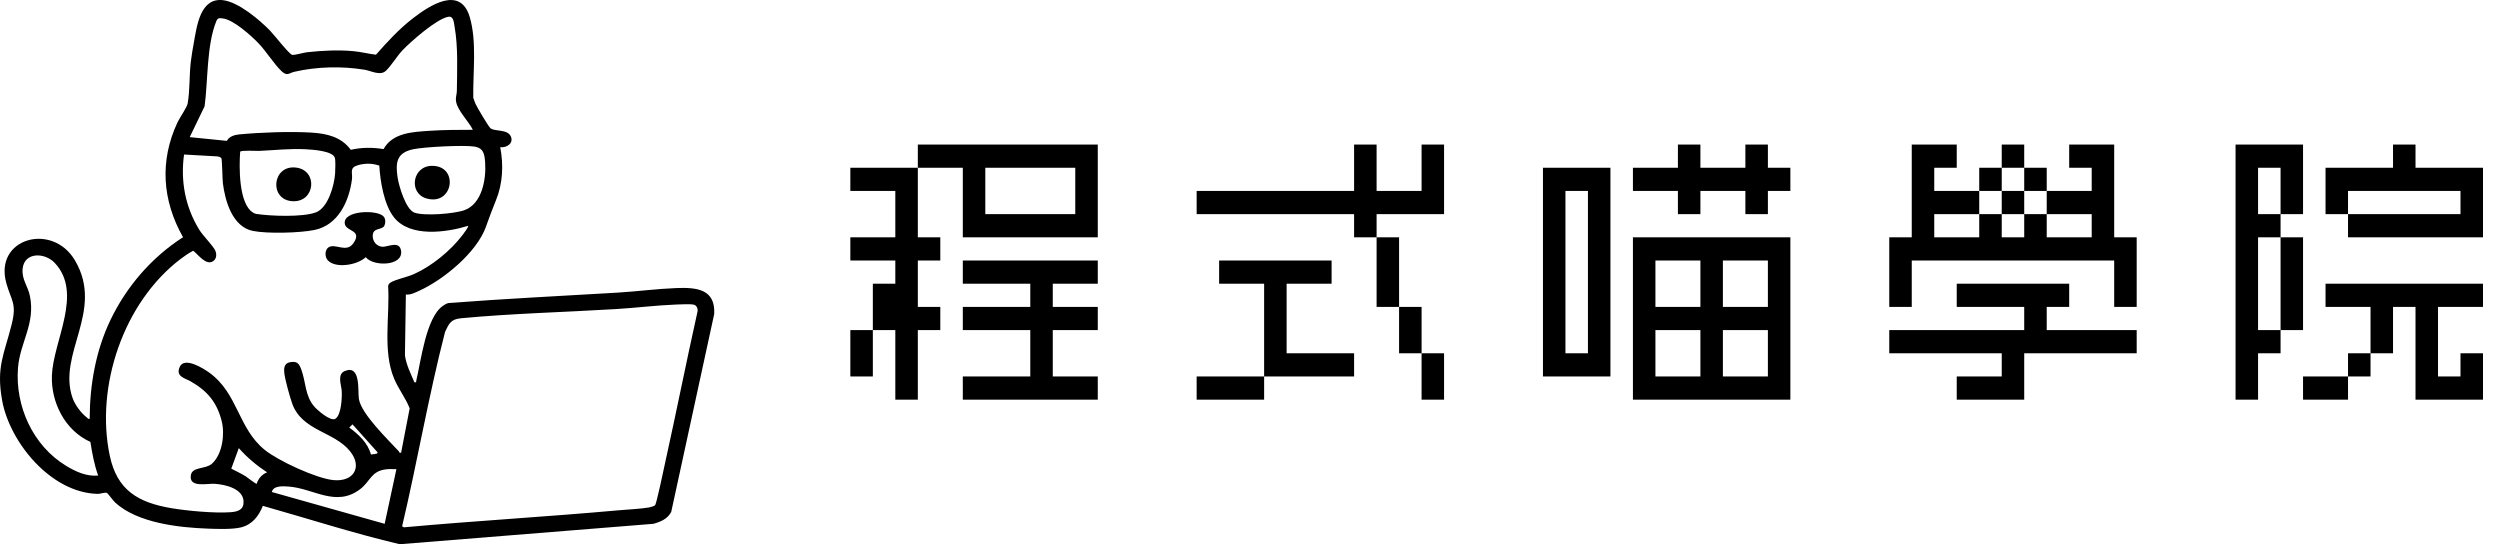 <svg width="147" height="32" viewBox="0 0 147 32" fill="none" xmlns="http://www.w3.org/2000/svg">
<g clip-path="url(#clip0_21_641)">
<g clip-path="url(#clip1_21_641)">
<path d="M5.274 24.628C5.178 24.652 5.163 24.589 5.107 24.548C4.774 24.3 4.41 23.803 4.273 23.42C3.341 20.803 6.153 18.297 4.415 15.323C3.083 13.043 -0.372 14.001 0.374 16.658C0.66 17.676 0.993 17.833 0.696 19.035C0.253 20.832 -0.238 21.558 0.129 23.564C0.578 26.013 2.996 28.983 5.748 29.04C5.918 29.044 6.116 28.941 6.289 28.983C6.326 28.992 6.664 29.451 6.771 29.549C8.086 30.752 10.497 31.021 12.236 31.084C12.783 31.104 13.653 31.136 14.164 31.012C14.837 30.848 15.217 30.34 15.456 29.744C18.136 30.5 20.789 31.361 23.505 32L38.419 30.8C38.853 30.68 39.261 30.508 39.469 30.096L41.997 18.457C42.066 16.999 40.971 16.892 39.764 16.938C38.631 16.982 37.458 17.137 36.322 17.206C33.001 17.406 29.675 17.562 26.358 17.821C26.236 17.854 26.135 17.921 26.034 17.991C25.047 18.674 24.744 21.271 24.474 22.397C24.454 22.479 24.511 22.491 24.365 22.477C24.15 21.96 23.884 21.453 23.81 20.89L23.865 17.314C24.109 17.364 24.435 17.195 24.661 17.091C26.106 16.433 28.033 14.835 28.567 13.348C28.774 12.771 28.932 12.341 29.163 11.774C29.569 10.779 29.613 9.701 29.414 8.656C29.8 8.701 30.213 8.42 30.038 8.024C29.835 7.567 29.057 7.755 28.828 7.529C28.697 7.4 28.059 6.32 27.962 6.11C27.908 5.995 27.878 5.87 27.829 5.753C27.803 4.257 28.049 2.455 27.622 1.007C27.07 -0.869 25.267 0.314 24.283 1.074C23.469 1.702 22.779 2.453 22.106 3.217C21.664 3.163 21.229 3.051 20.784 3.009C19.91 2.925 18.946 2.974 18.073 3.069C17.846 3.094 17.354 3.247 17.18 3.225C17.021 3.205 16.086 2.012 15.875 1.797C15.249 1.159 14.029 0.122 13.113 0.011C11.771 -0.151 11.577 1.536 11.405 2.47C11.335 2.853 11.265 3.249 11.219 3.634C11.126 4.416 11.17 5.344 11.033 6.089C10.99 6.323 10.576 6.903 10.443 7.184C9.376 9.445 9.536 11.786 10.763 13.948C8.91 15.136 7.44 16.85 6.502 18.801C5.629 20.616 5.279 22.63 5.273 24.628H5.274ZM22.68 4.173C22.974 3.911 23.35 3.288 23.669 2.954C24.171 2.43 25.672 1.107 26.361 0.986C26.682 0.93 26.689 1.35 26.734 1.599C26.94 2.754 26.877 4.167 26.863 5.351C26.86 5.571 26.773 5.717 26.819 5.981C26.912 6.514 27.563 7.139 27.804 7.633C26.964 7.634 26.116 7.634 25.277 7.69C24.274 7.757 23.088 7.8 22.552 8.767C21.921 8.661 21.252 8.662 20.628 8.809C20.061 8.043 19.215 7.85 18.287 7.795C17.046 7.722 15.313 7.783 14.07 7.903C13.79 7.93 13.473 8.023 13.34 8.283L11.156 8.063L12.031 6.249C12.233 4.751 12.146 2.666 12.712 1.262C12.799 1.044 12.889 1.053 13.112 1.085C13.743 1.173 14.739 2.072 15.18 2.524C15.647 3.003 16.127 3.79 16.565 4.194C16.896 4.499 16.991 4.293 17.315 4.219C18.622 3.918 20.106 3.881 21.434 4.1C21.826 4.165 22.346 4.468 22.679 4.173H22.68ZM27.873 8.616C28.456 8.698 28.495 9.091 28.528 9.594C28.59 10.538 28.343 11.977 27.32 12.354C26.721 12.574 24.929 12.714 24.363 12.501C23.858 12.312 23.455 10.932 23.38 10.441C23.25 9.581 23.304 8.985 24.294 8.776C24.952 8.637 27.221 8.523 27.873 8.615L27.873 8.616ZM17.994 8.778C18.369 8.801 19.564 8.864 19.691 9.285C19.735 9.432 19.717 10.002 19.705 10.19C19.662 10.869 19.303 12.212 18.577 12.486C17.798 12.78 15.919 12.707 15.072 12.579C14.989 12.566 14.945 12.539 14.877 12.498C14.027 11.982 14.057 9.786 14.122 8.921C14.193 8.823 15.045 8.881 15.237 8.873C16.158 8.832 17.068 8.724 17.993 8.778H17.994ZM10.824 9.086L12.789 9.196C12.859 9.207 12.98 9.242 13.015 9.3C13.066 9.384 13.075 10.533 13.105 10.773C13.233 11.792 13.654 13.336 14.871 13.579C15.73 13.75 17.615 13.699 18.483 13.524C19.892 13.24 20.527 11.825 20.694 10.557C20.748 10.143 20.521 9.868 21.044 9.714C21.453 9.593 21.9 9.596 22.303 9.738C22.356 10.659 22.581 12.052 23.175 12.791C24.121 13.969 26.229 13.674 27.526 13.28C27.571 13.334 27.247 13.754 27.185 13.835C26.489 14.744 25.394 15.647 24.328 16.122C23.956 16.288 23.236 16.435 22.955 16.62C22.881 16.669 22.841 16.731 22.822 16.814C22.931 18.559 22.488 20.619 23.172 22.259C23.425 22.865 23.85 23.404 24.089 24.009L23.586 26.617C23.456 26.651 23.492 26.584 23.46 26.548C22.81 25.839 21.244 24.347 21.103 23.458C21.029 22.99 21.23 21.416 20.271 21.818C19.809 22.012 20.071 22.635 20.093 22.985C20.116 23.362 20.072 24.398 19.722 24.623C19.439 24.805 18.64 24.101 18.453 23.875C17.931 23.245 17.985 22.454 17.719 21.736C17.587 21.376 17.468 21.207 17.022 21.305C16.696 21.378 16.686 21.687 16.719 21.952C16.772 22.367 17.033 23.303 17.176 23.714C17.744 25.342 19.649 25.363 20.588 26.539C21.318 27.453 20.807 28.338 19.618 28.231C18.611 28.141 16.356 27.093 15.568 26.455C13.99 25.179 14.001 23.14 12.315 21.917C11.98 21.674 10.854 20.958 10.573 21.564C10.306 22.139 10.87 22.232 11.192 22.414C12.194 22.98 12.757 23.656 13.037 24.767C13.228 25.522 13.081 26.71 12.461 27.266C12.085 27.605 11.299 27.425 11.221 27.95C11.109 28.696 12.168 28.418 12.624 28.448C13.254 28.489 14.304 28.732 14.322 29.496C14.333 29.973 13.993 30.084 13.571 30.117C12.639 30.188 11.026 30.04 10.09 29.883C8.088 29.546 6.879 28.803 6.454 26.791C5.599 22.74 7.246 17.785 10.629 15.22C10.859 15.045 11.103 14.88 11.359 14.742C11.634 14.942 12.117 15.65 12.541 15.351C12.74 15.21 12.746 14.954 12.665 14.749C12.562 14.488 11.931 13.856 11.72 13.514C10.89 12.166 10.608 10.644 10.822 9.088L10.824 9.086ZM5.773 27.962C5.094 28.028 4.451 27.733 3.891 27.393C1.922 26.2 0.886 23.866 1.057 21.644C1.173 20.13 2.089 19.051 1.761 17.411C1.64 16.807 1.26 16.427 1.333 15.781C1.443 14.815 2.63 14.836 3.219 15.46C4.899 17.241 3.133 20.032 3.052 22.071C2.988 23.648 3.815 25.309 5.316 25.985C5.42 26.654 5.541 27.322 5.773 27.962V27.962ZM40.806 17.917C40.984 17.966 41.054 18.194 41.006 18.355C40.349 21.305 39.761 24.269 39.108 27.219C39.037 27.54 38.607 29.618 38.516 29.71C38.462 29.764 38.236 29.825 38.15 29.84C37.625 29.927 36.927 29.955 36.378 30.005C32.176 30.385 27.958 30.623 23.757 31.006L23.644 30.948C24.54 27.151 25.197 23.296 26.168 19.519C26.404 19.02 26.504 18.77 27.112 18.713C30.124 18.43 33.189 18.357 36.211 18.174C37.383 18.103 38.596 17.952 39.764 17.906C39.996 17.897 40.623 17.866 40.806 17.917ZM21.812 26.725C21.636 26.054 21.089 25.542 20.535 25.139L20.728 24.952L22.198 26.592C22.248 26.715 21.884 26.7 21.811 26.725H21.812ZM15.096 28.446C15.05 28.477 14.546 28.068 14.426 27.994C14.159 27.829 13.875 27.705 13.6 27.556L14.042 26.349C14.53 26.9 15.085 27.368 15.706 27.774C15.409 27.886 15.179 28.147 15.095 28.446L15.096 28.446ZM15.984 28.93C16.07 28.546 16.633 28.587 16.954 28.608C18.434 28.707 19.745 29.847 21.171 28.767C21.791 28.299 21.811 27.687 22.733 27.592C22.924 27.572 23.119 27.591 23.309 27.585L22.618 30.8L15.983 28.93H15.984Z" fill="black"/>
<path d="M19.275 15.307C19.747 15.811 21.033 15.578 21.506 15.122C21.943 15.684 23.701 15.655 23.586 14.764C23.501 14.108 22.79 14.543 22.463 14.508C22.118 14.47 21.902 14.171 21.916 13.845C21.936 13.363 22.471 13.543 22.602 13.268C22.677 13.111 22.678 12.878 22.564 12.739C22.208 12.304 20.113 12.364 20.278 13.175C20.37 13.626 21.322 13.515 20.781 14.3C20.369 14.899 19.7 14.278 19.314 14.546C19.084 14.707 19.097 15.118 19.275 15.308L19.275 15.307Z" fill="black"/>
<path d="M17.384 9.851C16.002 9.705 15.81 11.735 17.179 11.83C18.542 11.925 18.727 9.993 17.384 9.851Z" fill="black"/>
<path d="M25.437 9.751C24.243 9.728 24.005 11.346 25.06 11.664C26.638 12.139 27.009 9.781 25.437 9.751Z" fill="black"/>
</g>
</g>
<path d="M131.451 23.5V22.136V20.773V19.409V18.046V16.682V15.318V13.954V12.591V11.227V9.864V8.5H132.774H134.097H135.419V9.864V11.227V12.591H134.097V11.227V9.864H132.774V11.227V12.591H134.097V13.954H135.419V15.318V16.682V18.046V19.409H134.097V18.046V16.682V15.318V13.954H132.774V15.318V16.682V18.046V19.409H134.097V20.773H132.774V22.136V23.5H131.451ZM144.677 23.5H143.355H142.032V22.136V20.773V19.409V18.046H140.71V19.409V20.773H139.387V22.136H138.064V23.5H136.742H135.419V22.136H136.742H138.064V20.773H139.387V19.409V18.046H138.064H136.742V16.682H138.064H139.387H140.71H142.032H143.355H144.677H146V18.046H144.677H143.355V19.409V20.773V22.136H144.677V20.773H146V22.136V23.5H144.677ZM144.677 13.954H143.355H142.032H140.71H139.387H138.064V12.591H136.742V11.227V9.864H138.064H139.387H140.71V8.5H142.032V9.864H143.355H144.677H146V11.227V12.591V13.954H144.677ZM143.355 12.591H144.677V11.227H143.355H142.032H140.71H139.387H138.064V12.591H139.387H140.71H142.032H143.355Z" fill="black"/>
<path d="M124.315 18.046V16.682V15.318H122.992H121.669H120.347H119.024H117.702H116.379H115.056H113.734H112.411V16.682V18.046H111.089V16.682V15.318V13.954H112.411V12.591V11.227V9.864V8.5H113.734H115.056V9.864H113.734V11.227H115.056H116.379V12.591H115.056H113.734V13.954H115.056H116.379V12.591H117.702V13.954H119.024V12.591H120.347V11.227H121.669H122.992V9.864H121.669V8.5H122.992H124.315V9.864V11.227V12.591V13.954H125.637V15.318V16.682V18.046H124.315ZM117.702 23.5H116.379H115.056V22.136H116.379H117.702V20.773H116.379H115.056H113.734H112.411H111.089V19.409H112.411H113.734H115.056H116.379H117.702H119.024V18.046H117.702H116.379H115.056V16.682H116.379H117.702H119.024H120.347H121.669V18.046H120.347V19.409H121.669H122.992H124.315H125.637V20.773H124.315H122.992H121.669H120.347H119.024V22.136V23.5H117.702ZM121.669 13.954H122.992V12.591H121.669H120.347V13.954H121.669ZM119.024 12.591H117.702V11.227H119.024V12.591ZM120.347 11.227H119.024V9.864H120.347V11.227ZM117.702 11.227H116.379V9.864H117.702V11.227ZM119.024 9.864H117.702V8.5H119.024V9.864Z" fill="black"/>
<path d="M102.629 12.591V11.227H101.306H99.984V12.591H98.661V11.227H97.339H96.016V9.864H97.339H98.661V8.5H99.984V9.864H101.306H102.629V8.5H103.952V9.864H105.274V11.227H103.952V12.591H102.629ZM103.952 23.5H102.629H101.306H99.984H98.661H97.339H96.016V22.136V20.773V19.409V18.046V16.682V15.318V13.954H97.339H98.661H99.984H101.306H102.629H103.952H105.274V15.318V16.682V18.046V19.409V20.773V22.136V23.5H103.952ZM102.629 22.136H103.952V20.773V19.409H102.629H101.306V20.773V22.136H102.629ZM98.661 22.136H99.984V20.773V19.409H98.661H97.339V20.773V22.136H98.661ZM93.371 22.136H92.048H90.726V20.773V19.409V18.046V16.682V15.318V13.954V12.591V11.227V9.864H92.048H93.371H94.693V11.227V12.591V13.954V15.318V16.682V18.046V19.409V20.773V22.136H93.371ZM93.371 20.773V19.409V18.046V16.682V15.318V13.954V12.591V11.227H92.048V12.591V13.954V15.318V16.682V18.046V19.409V20.773H93.371ZM102.629 18.046H103.952V16.682V15.318H102.629H101.306V16.682V18.046H102.629ZM98.661 18.046H99.984V16.682V15.318H98.661H97.339V16.682V18.046H98.661Z" fill="black"/>
<path d="M83.589 23.5V22.136V20.773H84.911V22.136V23.5H83.589ZM73.008 22.136H74.331V23.5H73.008H71.685H70.363V22.136H71.685H73.008ZM78.298 20.773H79.621V22.136H78.298H76.976H75.653H74.331V20.773V19.409V18.046V16.682H73.008H71.685V15.318H73.008H74.331H75.653H76.976H78.298V16.682H76.976H75.653V18.046V19.409V20.773H76.976H78.298ZM83.589 20.773H82.266V19.409V18.046H83.589V19.409V20.773ZM82.266 18.046H80.944V16.682V15.318V13.954H82.266V15.318V16.682V18.046ZM80.944 13.954H79.621V12.591H78.298H76.976H75.653H74.331H73.008H71.685H70.363V11.227H71.685H73.008H74.331H75.653H76.976H78.298H79.621V9.864V8.5H80.944V9.864V11.227H82.266H83.589V9.864V8.5H84.911V9.864V11.227V12.591H83.589H82.266H80.944V13.954Z" fill="black"/>
<path d="M52.645 23.5V22.136V20.773V19.409H51.323V20.773V22.136H50V20.773V19.409H51.323V18.046V16.682H52.645V15.318H51.323H50V13.954H51.323H52.645V12.591V11.227H51.323H50V9.864H51.323H52.645H53.968V11.227V12.591V13.954H55.29V15.318H53.968V16.682V18.046H55.29V19.409H53.968V20.773V22.136V23.5H52.645ZM63.226 22.136H64.549V23.5H63.226H61.903H60.581H59.258H57.936H56.613V22.136H57.936H59.258H60.581V20.773V19.409H59.258H57.936H56.613V18.046H57.936H59.258H60.581V16.682H59.258H57.936H56.613V15.318H57.936H59.258H60.581H61.903H63.226H64.549V16.682H63.226H61.903V18.046H63.226H64.549V19.409H63.226H61.903V20.773V22.136H63.226ZM63.226 13.954H61.903H60.581H59.258H57.936H56.613V12.591V11.227V9.864H55.29H53.968V8.5H55.29H56.613H57.936H59.258H60.581H61.903H63.226H64.549V9.864V11.227V12.591V13.954H63.226ZM61.903 12.591H63.226V11.227V9.864H61.903H60.581H59.258H57.936V11.227V12.591H59.258H60.581H61.903Z" fill="black"/>
<defs>
<clipPath id="clip0_21_641">
<rect width="42" height="32" fill="white"/>
</clipPath>
<clipPath id="clip1_21_641">
<rect width="42" height="32" fill="white" transform="matrix(-1 0 0 1 42 0)"/>
</clipPath>
</defs>
</svg>
